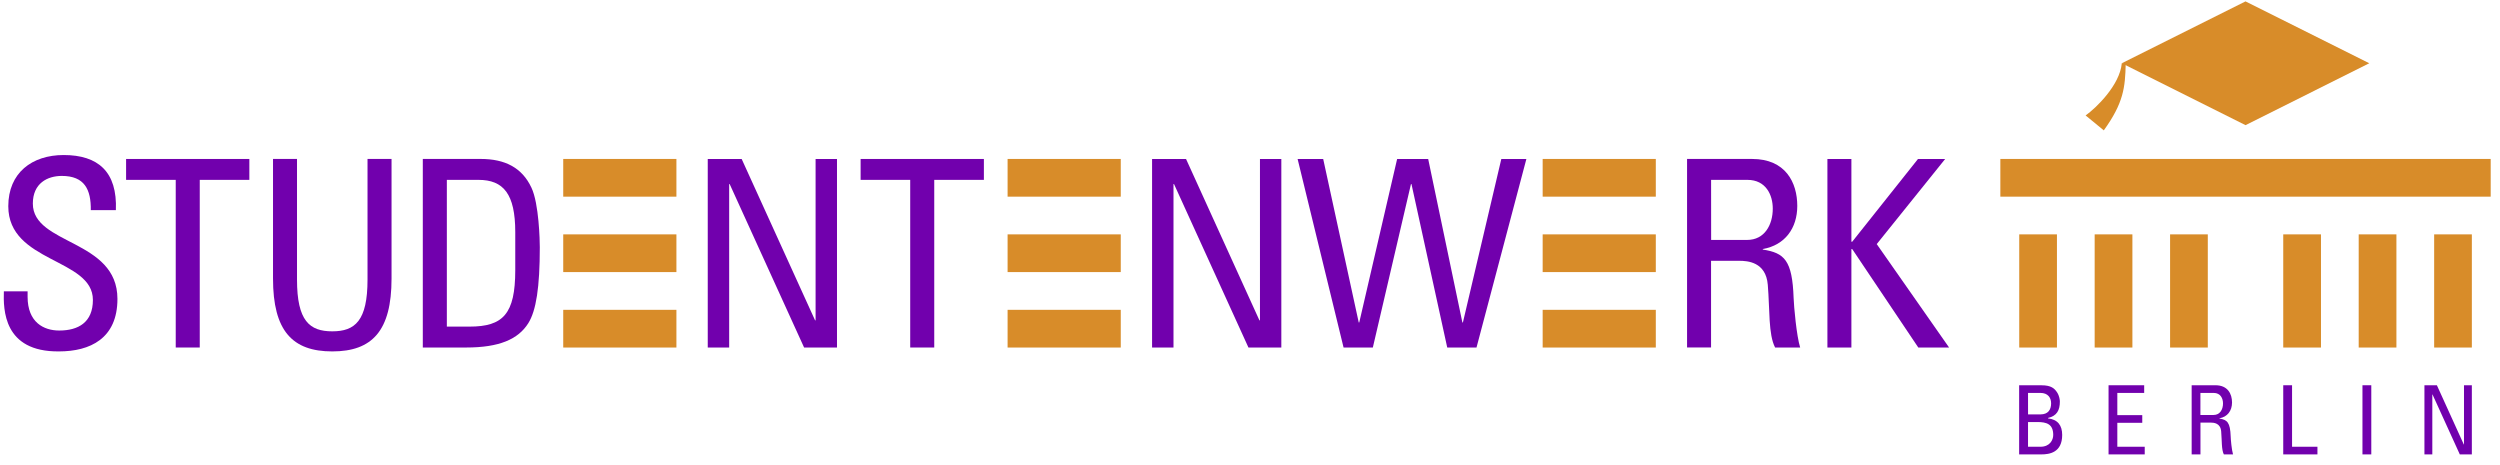 <?xml version="1.0" encoding="utf-8"?>
<!-- Generator: Adobe Illustrator 15.1.0, SVG Export Plug-In . SVG Version: 6.00 Build 0)  -->
<!DOCTYPE svg PUBLIC "-//W3C//DTD SVG 1.1//EN" "http://www.w3.org/Graphics/SVG/1.1/DTD/svg11.dtd">
<svg version="1.1" id="Ebene_1" xmlns="http://www.w3.org/2000/svg" xmlns:xlink="http://www.w3.org/1999/xlink" x="0px" y="0px"
	 width="199px" height="37px" viewBox="0 0 199 37" enable-background="new 0 0 199 37" xml:space="preserve">
<polygon fill="#D88C29" points="44.833,27.664 44.833,24.662 53.843,24.662 53.843,27.664 "/>
<polygon fill="#D88C29" points="44.833,21.658 44.833,18.656 53.843,18.656 53.843,21.658 "/>
<polygon fill="#D88C29" points="44.833,15.654 44.833,12.652 53.843,12.652 53.843,15.654 "/>
<polygon fill="#D88C29" points="80.204,27.664 80.204,24.662 89.213,24.662 89.213,27.664 "/>
<polygon fill="#D88C29" points="80.204,21.658 80.204,18.656 89.213,18.656 89.213,21.658 "/>
<polygon fill="#D88C29" points="80.204,15.654 80.204,12.652 89.213,12.652 89.213,15.654 "/>
<polygon fill="#D88C29" points="122.796,27.664 122.796,24.662 131.802,24.662 131.802,27.664 "/>
<polygon fill="#D88C29" points="122.796,21.658 122.796,18.656 131.802,18.656 131.802,21.658 "/>
<polygon fill="#D88C29" points="122.796,15.654 122.796,12.652 131.802,12.652 131.802,15.654 "/>
<polygon fill="#D88C29" points="159.228,12.652 198.259,12.652 198.259,15.654 159.228,15.654 "/>
<polygon fill="#D88C29" points="160.731,18.656 163.733,18.656 163.733,27.664 160.731,27.664 "/>
<polygon fill="#D88C29" points="166.735,18.656 169.739,18.656 169.739,27.664 166.735,27.664 "/>
<polygon fill="#D88C29" points="172.739,18.656 175.741,18.656 175.741,27.664 172.739,27.664 "/>
<polygon fill="#D88C29" points="181.746,18.656 184.75,18.656 184.75,27.664 181.746,27.664 "/>
<polygon fill="#D88C29" points="187.752,18.656 190.755,18.656 190.755,27.664 187.752,27.664 "/>
<polygon fill="#D88C29" points="193.759,18.656 196.759,18.656 196.759,27.664 193.759,27.664 "/>
<polygon fill="#D88C29" points="178.742,0.111 168.894,5.035 178.742,9.962 188.595,5.035 "/>
<path fill="#D88C29" d="M168.894,5.035c-0.153,1.744-2.06,3.575-2.879,4.154l1.447,1.189c1.572-2.188,1.701-3.397,1.745-5.312
	L168.894,5.035L168.894,5.035z"/>
<path fill="#7100AD" d="M161.431,33.594h0.746c0.717,0,1.26,0.152,1.26,1.029c0,0.402-0.269,0.938-1.016,0.938h-0.99V33.594
	L161.431,33.594z M161.431,31.277h0.99c0.586,0,0.848,0.373,0.848,0.83c0,0.535-0.269,0.869-0.815,0.877h-1.021L161.431,31.277
	L161.431,31.277z M162.496,36.17c0.627,0,1.654-0.138,1.654-1.547c0-0.755-0.343-1.229-1.127-1.32v-0.035
	c0.709-0.16,0.942-0.617,0.942-1.307c0-0.104-0.029-0.436-0.221-0.729c-0.205-0.309-0.467-0.563-1.229-0.563h-1.791v5.504
	L162.496,36.17L162.496,36.17z"/>
<polygon fill="#7100AD" points="170.72,36.17 170.72,35.561 168.539,35.561 168.539,33.655 170.524,33.655 170.524,33.045 
	168.539,33.045 168.539,31.277 170.677,31.277 170.677,30.666 167.841,30.666 167.841,36.17 "/>
<path fill="#7100AD" d="M175.153,31.277h1.061c0.541,0,0.738,0.44,0.738,0.839c0,0.479-0.244,0.916-0.748,0.916h-1.051V31.277
	L175.153,31.277z M175.976,33.639c0.235,0,0.776,0.031,0.83,0.703c0.062,0.731,0.017,1.449,0.213,1.83h0.731
	c-0.106-0.345-0.185-1.205-0.188-1.439c-0.038-1.104-0.269-1.318-0.899-1.418v-0.018c0.647-0.111,1.007-0.607,1.007-1.258
	c0-0.688-0.343-1.373-1.318-1.373h-1.896v5.504h0.701v-2.531H175.976L175.976,33.639z"/>
<polygon fill="#7100AD" points="184.468,36.17 184.468,35.561 182.448,35.561 182.448,30.666 181.746,30.666 181.746,36.17 "/>
<polygon fill="#7100AD" points="188.755,30.666 188.052,30.666 188.052,36.17 188.755,36.17 "/>
<polygon fill="#7100AD" points="196.134,30.666 196.134,35.377 196.117,35.377 193.976,30.666 192.985,30.666 192.985,36.17 
	193.612,36.17 193.612,31.398 193.627,31.398 195.8,36.17 196.759,36.17 196.759,30.666 "/>
<path fill="#7100AD" d="M0.307,23.193c-0.042,1.436-0.042,4.822,4.386,4.779c2.472,0,4.655-1.019,4.655-4.179
	c0-4.761-6.734-4.28-6.734-7.586c0-1.622,1.164-2.204,2.307-2.204c1.809,0,2.329,1.081,2.307,2.724h1.996
	c0.124-3.056-1.414-4.387-4.157-4.387c-2.516,0-4.407,1.414-4.407,4.074c0,4.51,6.735,4.135,6.735,7.461
	c0,1.789-1.165,2.435-2.681,2.435c-1.228,0-2.517-0.646-2.517-2.685v-0.437h-1.89V23.193z"/>
<polygon fill="#7100AD" points="10.037,12.654 10.037,14.317 13.988,14.317 13.988,27.662 15.9,27.662 15.9,14.317 19.848,14.317 
	19.848,12.654 "/>
<path fill="#7100AD" d="M21.732,22.174c0,4.158,1.537,5.799,4.717,5.799c3.181,0,4.718-1.641,4.718-5.799v-9.521h-1.912v9.604
	c0,3.285-0.998,4.117-2.807,4.117c-1.808,0-2.806-0.832-2.806-4.117v-9.604h-1.91V22.174L21.732,22.174z"/>
<path fill="#7100AD" d="M35.569,14.317h2.515c1.995,0,2.931,1.123,2.931,4.156v3.035c0,3.492-0.976,4.49-3.638,4.49h-1.808V14.317
	L35.569,14.317z M33.655,27.662h3.452c2.618,0,4.136-0.646,4.946-1.936c0.624-0.998,0.915-2.849,0.915-6.05
	c0-0.479-0.062-3.471-0.666-4.738c-0.749-1.602-2.12-2.286-4.033-2.286h-4.614V27.662L33.655,27.662z"/>
<polygon fill="#7100AD" points="64.921,12.654 64.921,25.5 64.88,25.5 59.036,12.654 56.337,12.654 56.337,27.662 58.042,27.662 
	58.042,14.65 58.081,14.65 64.006,27.662 66.625,27.662 66.625,12.654 "/>
<polygon fill="#7100AD" points="68.505,12.654 68.505,14.317 72.453,14.317 72.453,27.662 74.366,27.662 74.366,14.317 
	78.317,14.317 78.317,12.654 "/>
<polygon fill="#7100AD" points="100.293,12.654 100.293,25.5 100.25,25.5 94.408,12.654 91.705,12.654 91.705,27.662 93.41,27.662 
	93.41,14.65 93.451,14.65 99.376,27.662 101.994,27.662 101.994,12.654 "/>
<polygon fill="#7100AD" points="106.948,27.662 109.278,27.662 112.313,14.65 112.353,14.65 115.2,27.662 117.53,27.662 
	121.5,12.654 119.505,12.654 116.448,25.666 116.405,25.666 113.683,12.654 111.212,12.654 108.197,25.666 108.155,25.666 
	105.326,12.654 103.289,12.654 "/>
<path fill="#7100AD" d="M136.203,14.317h2.89c1.479,0,2.02,1.206,2.02,2.287c0,1.311-0.666,2.494-2.037,2.494h-2.869L136.203,14.317
	L136.203,14.317z M138.448,20.76c0.645,0,2.121,0.084,2.268,1.912c0.166,1.996,0.041,3.949,0.582,4.989h1.994
	c-0.291-0.937-0.498-3.284-0.52-3.931c-0.104-3.015-0.727-3.597-2.453-3.865v-0.042c1.768-0.312,2.744-1.663,2.744-3.43
	c0-1.871-0.937-3.741-3.596-3.741h-5.177v15.007h1.91V20.76H138.448L138.448,20.76z"/>
<polygon fill="#7100AD" points="147.371,27.662 147.371,19.824 147.435,19.824 152.696,27.662 155.147,27.662 149.388,19.43 
	154.837,12.654 152.673,12.654 147.435,19.242 147.371,19.242 147.371,12.654 145.462,12.654 145.462,27.662 "/>
</svg>
